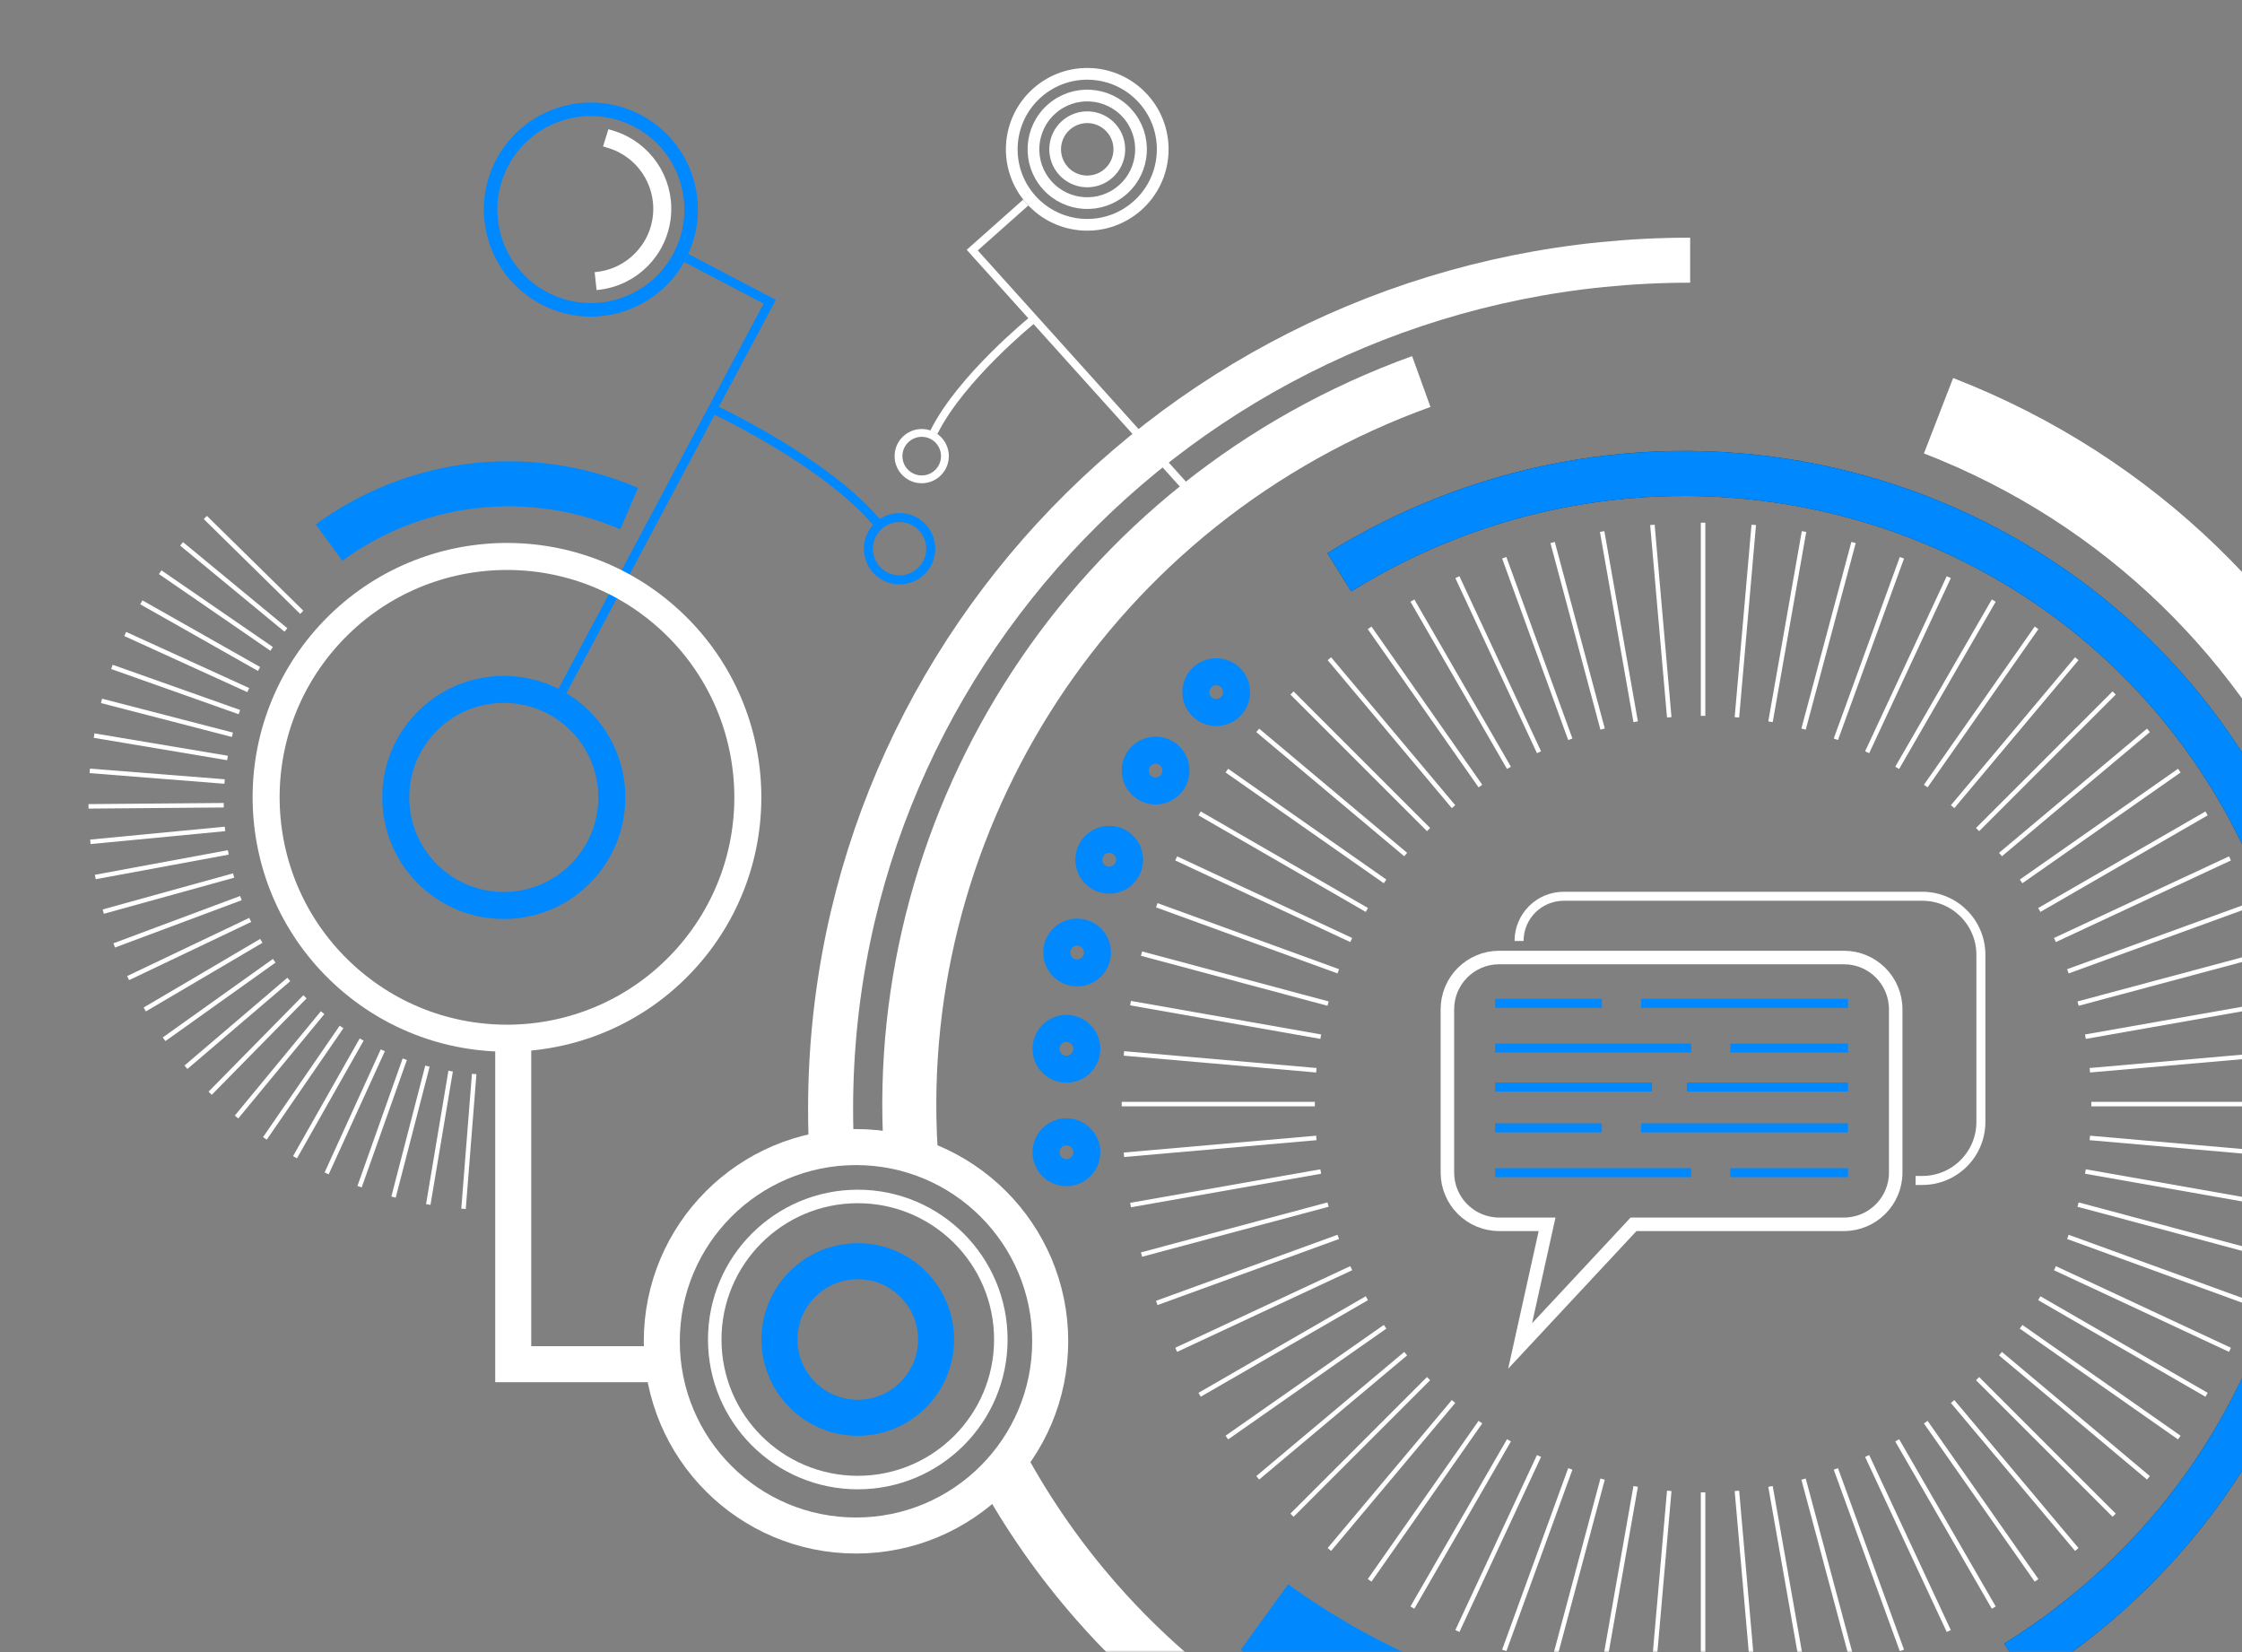 <svg width="498" height="367" viewBox="0 0 498 367" fill="none" xmlns="http://www.w3.org/2000/svg">
<rect x="0" y="0" width="498" height="367" fill="#808080" stroke="none"/>
<mask id="mask0" mask-type="alpha" maskUnits="userSpaceOnUse" x="0" y="0" width="500" height="367">
<rect width="500" height="367" fill="#C4C4C4"/>
</mask>
<g mask="url(#mask0)">
<path d="M375.423 57.79C269.976 57.79 184.494 142.208 184.494 246.342C184.494 249.797 184.589 253.231 184.774 256.641" stroke="white" stroke-width="10"/>
<path d="M447.833 369.294C515.538 327.264 536.768 238.976 495.25 172.096C453.733 105.217 365.191 85.072 297.486 127.102" stroke="#103957" stroke-width="10"/>
<path d="M447.833 369.294C515.538 327.264 536.768 238.976 495.25 172.096C453.733 105.217 365.191 85.072 297.486 127.102" stroke="#0088FF" stroke-width="10"/>
<path d="M430.656 403.24C362.213 427.943 288.525 406.92 243.68 355.923C235.67 346.815 228.58 336.749 222.604 325.818M315.7 84.739C242.401 111.194 197.968 181.846 202.26 255.066" stroke="white" stroke-width="12"/>
<path d="M525.724 307.885C558.973 222.085 516.372 125.578 430.572 92.33" stroke="#103957" stroke-width="18" stroke-linejoin="round"/>
<path d="M525.724 307.885C558.973 222.085 516.372 125.578 430.572 92.33" stroke="white" stroke-width="18" stroke-linejoin="round"/>
<path d="M441.245 378.771C386.003 401.13 325.796 391.742 280.849 359.179" stroke="#0088FF" stroke-width="18" stroke-linejoin="round"/>
<path d="M233.276 297.915C233.276 321.739 213.962 341.053 190.138 341.053C166.314 341.053 147 321.739 147 297.915C147 274.09 166.314 254.777 190.138 254.777C213.962 254.777 233.276 274.09 233.276 297.915Z" stroke="white" stroke-width="8"/>
<path d="M222.308 297.518C222.308 315.067 208.082 329.292 190.534 329.292C172.986 329.292 158.76 315.067 158.76 297.518C158.76 279.97 172.986 265.745 190.534 265.745C208.082 265.745 222.308 279.97 222.308 297.518Z" stroke="white" stroke-width="3"/>
<path d="M207.924 297.519C207.924 307.123 200.138 314.909 190.534 314.909C180.929 314.909 173.144 307.123 173.144 297.519C173.144 287.914 180.929 280.128 190.534 280.128C200.138 280.128 207.924 287.914 207.924 297.519Z" stroke="#0088FF" stroke-width="8"/>
<path d="M378.293 158.999V116.097" stroke="white"/>
<path d="M378.293 374.365V331.464" stroke="white"/>
<path d="M370.778 159.327L367.039 116.588" stroke="white"/>
<path d="M389.548 373.874L385.809 331.135" stroke="white"/>
<path d="M363.319 160.309L355.87 118.059" stroke="white"/>
<path d="M400.718 372.403L393.268 330.153" stroke="white"/>
<path d="M355.975 161.937L344.871 120.497" stroke="white"/>
<path d="M411.716 369.965L400.612 328.525" stroke="white"/>
<path d="M348.801 164.199L334.128 123.884" stroke="white"/>
<path d="M422.46 366.578L407.787 326.263" stroke="white"/>
<path d="M341.85 167.078L323.719 128.196" stroke="white"/>
<path d="M432.868 362.266L414.737 323.384" stroke="white"/>
<path d="M335.177 170.552L313.726 133.398" stroke="white"/>
<path d="M442.861 357.065L421.41 319.911" stroke="white"/>
<path d="M328.833 174.594L304.225 139.451" stroke="white"/>
<path d="M452.362 351.012L427.754 315.869" stroke="white"/>
<path d="M322.864 179.173L295.288 146.309" stroke="white"/>
<path d="M461.299 344.154L433.723 311.289" stroke="white"/>
<path d="M317.318 184.256L286.982 153.919" stroke="white"/>
<path d="M469.605 336.543L439.269 306.207" stroke="white"/>
<path d="M312.236 189.802L279.371 162.225" stroke="white"/>
<path d="M477.216 328.237L444.351 300.66" stroke="white"/>
<path d="M307.656 195.77L272.513 171.163" stroke="white"/>
<path d="M484.074 319.3L448.931 294.692" stroke="white"/>
<path d="M303.614 202.115L266.46 180.664" stroke="white"/>
<path d="M490.127 309.798L452.973 288.347" stroke="white"/>
<path d="M300.14 208.788L261.258 190.657" stroke="white"/>
<path d="M495.329 299.806L456.447 281.675" stroke="white"/>
<path d="M297.261 215.738L256.947 201.065" stroke="white"/>
<path d="M499.64 289.397L459.325 274.724" stroke="white"/>
<path d="M294.999 222.913L253.559 211.809" stroke="white"/>
<path d="M503.028 278.654L461.588 267.55" stroke="white"/>
<path d="M293.371 230.256L251.121 222.807" stroke="white"/>
<path d="M505.466 267.655L463.216 260.205" stroke="white"/>
<path d="M292.389 237.714L249.651 233.975" stroke="white"/>
<path d="M506.936 256.486L464.198 252.747" stroke="white"/>
<path d="M292.061 245.231H249.159" stroke="white"/>
<path d="M507.428 245.231H464.526" stroke="white"/>
<path d="M292.389 252.747L249.651 256.486" stroke="white"/>
<path d="M506.936 233.976L464.198 237.715" stroke="white"/>
<path d="M293.371 260.205L251.121 267.655" stroke="white"/>
<path d="M505.466 222.808L463.216 230.257" stroke="white"/>
<path d="M294.999 267.549L253.559 278.653" stroke="white"/>
<path d="M503.028 211.809L461.588 222.913" stroke="white"/>
<path d="M297.261 274.723L256.946 289.396" stroke="white"/>
<path d="M499.64 201.065L459.325 215.738" stroke="white"/>
<path d="M300.14 281.675L261.258 299.806" stroke="white"/>
<path d="M495.329 190.656L456.447 208.787" stroke="white"/>
<path d="M303.613 288.346L266.459 309.797" stroke="white"/>
<path d="M490.127 180.664L452.973 202.115" stroke="white"/>
<path d="M307.655 294.691L272.512 319.299" stroke="white"/>
<path d="M484.074 171.163L448.931 195.77" stroke="white"/>
<path d="M312.235 300.66L279.37 328.236" stroke="white"/>
<path d="M477.216 162.226L444.352 189.802" stroke="white"/>
<path d="M317.317 306.205L286.981 336.542" stroke="white"/>
<path d="M469.605 153.92L439.269 184.256" stroke="white"/>
<path d="M322.864 311.289L295.287 344.154" stroke="white"/>
<path d="M461.299 146.308L433.723 179.173" stroke="white"/>
<path d="M328.833 315.869L304.225 351.012" stroke="white"/>
<path d="M452.362 139.451L427.754 174.594" stroke="white"/>
<path d="M335.176 319.91L313.725 357.064" stroke="white"/>
<path d="M442.86 133.398L421.41 170.552" stroke="white"/>
<path d="M341.85 323.384L323.719 362.266" stroke="white"/>
<path d="M432.868 128.196L414.737 167.078" stroke="white"/>
<path d="M348.8 326.263L334.127 366.578" stroke="white"/>
<path d="M422.46 123.885L407.787 164.199" stroke="white"/>
<path d="M355.975 328.525L344.871 369.965" stroke="white"/>
<path d="M411.716 120.497L400.612 161.937" stroke="white"/>
<path d="M363.319 330.154L355.87 372.404" stroke="white"/>
<path d="M400.717 118.059L393.268 160.309" stroke="white"/>
<path d="M370.778 331.136L367.039 373.874" stroke="white"/>
<path d="M389.548 116.588L385.809 159.327" stroke="white"/>
<path d="M343.239 273.755L343.643 271.93H341.774H333C326.649 271.93 321.5 266.782 321.5 260.43V224.174C321.5 217.823 326.649 212.674 333 212.674H409.581C415.932 212.674 421.081 217.823 421.081 224.174V260.43C421.081 266.782 415.932 271.93 409.581 271.93H363.5H362.848L362.403 272.408L337.655 298.953L343.239 273.755Z" stroke="white" stroke-width="3"/>
<path d="M337.419 209V209C337.419 203.515 341.866 199.069 347.35 199.069H427C434.18 199.069 440 204.889 440 212.069V249.19C440 256.37 434.18 262.19 427 262.19H425.5" stroke="white" stroke-width="2"/>
<path d="M332.097 222.848H355.807M410.484 222.848H364.516M332.097 232.791H375.645M410.484 232.791H384.355M332.097 241.438H366.936M374.678 241.438H410.484M332.097 250.517H355.807M332.097 260.461H375.645M364.516 250.517H410.484M384.355 260.461H410.484" stroke="#0088FF" stroke-width="2"/>
<path d="M241.406 255.926C241.406 258.426 239.379 260.452 236.879 260.452C234.38 260.452 232.353 258.426 232.353 255.926C232.353 253.426 234.38 251.4 236.879 251.4C239.379 251.4 241.406 253.426 241.406 255.926Z" stroke="#0088FF" stroke-width="6"/>
<path d="M241.406 232.951C241.406 235.451 239.379 237.478 236.879 237.478C234.38 237.478 232.353 235.451 232.353 232.951C232.353 230.452 234.38 228.425 236.879 228.425C239.379 228.425 241.406 230.452 241.406 232.951Z" stroke="#0088FF" stroke-width="6"/>
<path d="M243.782 211.561C243.782 214.061 241.756 216.087 239.256 216.087C236.756 216.087 234.73 214.061 234.73 211.561C234.73 209.061 236.756 207.035 239.256 207.035C241.756 207.035 243.782 209.061 243.782 211.561Z" stroke="#0088FF" stroke-width="6"/>
<path d="M250.913 190.963C250.913 193.463 248.886 195.489 246.386 195.489C243.887 195.489 241.86 193.463 241.86 190.963C241.86 188.463 243.887 186.437 246.386 186.437C248.886 186.437 250.913 188.463 250.913 190.963Z" stroke="#0088FF" stroke-width="6"/>
<path d="M261.212 171.157C261.212 173.657 259.185 175.683 256.685 175.683C254.186 175.683 252.159 173.657 252.159 171.157C252.159 168.657 254.186 166.631 256.685 166.631C259.185 166.631 261.212 168.657 261.212 171.157Z" stroke="#0088FF" stroke-width="6"/>
<path d="M274.68 153.728C274.68 156.228 272.653 158.254 270.153 158.254C267.654 158.254 265.627 156.228 265.627 153.728C265.627 151.228 267.654 149.202 270.153 149.202C272.653 149.202 274.68 151.228 274.68 153.728Z" stroke="#0088FF" stroke-width="6"/>
<path d="M229.38 71.019C229.38 71.019 213.436 83.905 207.435 96.009" stroke="white" stroke-width="1.736"/>
<path d="M267.107 112.364L215.954 55.555L227.838 44.991" stroke="white" stroke-width="1.736"/>
<path d="M230.361 20.635C237.281 14.483 247.879 15.105 254.032 22.026C260.184 28.946 259.562 39.544 252.641 45.696C245.721 51.849 235.123 51.226 228.97 44.306C222.818 37.386 223.441 26.788 230.361 20.635Z" stroke="white" stroke-width="2.604"/>
<path d="M233.563 24.236C238.495 19.851 246.047 20.295 250.431 25.227C254.816 30.158 254.372 37.711 249.44 42.095C244.508 46.48 236.956 46.036 232.572 41.104C228.187 36.172 228.631 28.62 233.563 24.236Z" stroke="white" stroke-width="2.604"/>
<path d="M236.764 27.837C239.707 25.221 244.214 25.485 246.83 28.428C249.447 31.371 249.182 35.878 246.239 38.494C243.296 41.111 238.789 40.846 236.173 37.903C233.557 34.96 233.821 30.453 236.764 27.837Z" stroke="white" stroke-width="2.604"/>
<path d="M201.31 97.459C203.437 95.567 206.696 95.759 208.587 97.886C210.479 100.014 210.287 103.272 208.16 105.164C206.032 107.055 202.774 106.864 200.882 104.736C198.991 102.609 199.182 99.35 201.31 97.459Z" stroke="white" stroke-width="1.736"/>
<path d="M139.752 112.97C116.865 103.175 91.63 106.878 73.098 120.519" stroke="#0088FF" stroke-width="10"/>
<path d="M158.737 91.025C158.737 91.025 183.183 102.415 194.687 115.963" stroke="#0088FF" stroke-width="2"/>
<path d="M123.698 155.783L170.969 67.022L152.444 57.306" stroke="#0088FF" stroke-width="2"/>
<path d="M141.59 26.826C130.698 21.113 117.238 25.312 111.525 36.204C105.813 47.096 110.012 60.557 120.904 66.269C131.796 71.981 145.256 67.782 150.969 56.891C156.681 45.998 152.482 32.538 141.59 26.826Z" stroke="#0088FF" stroke-width="3"/>
<path d="M134.552 30.603L135.796 30.991C142.998 33.239 147.676 40.185 147.051 47.705V47.705C146.411 55.411 140.386 61.577 132.696 62.393L132.3 62.435" stroke="white" stroke-width="4"/>
<path d="M203.033 115.744C199.646 113.968 195.462 115.273 193.686 118.659C191.91 122.045 193.215 126.23 196.602 128.006C199.988 129.782 204.172 128.476 205.948 125.09C207.724 121.704 206.419 117.519 203.033 115.744Z" stroke="#0088FF" stroke-width="2"/>
<path d="M76.277 216.363C54.59 196.295 53.277 162.447 73.344 140.759C93.412 119.072 127.261 117.759 148.948 137.827C170.635 157.894 171.948 191.743 151.88 213.43C131.813 235.117 97.964 236.43 76.277 216.363Z" stroke="white" stroke-width="6"/>
<path d="M146 303L114 303L114 233" stroke="white" stroke-width="8"/>
<path d="M95.604 194.738C85.875 185.736 85.286 170.551 94.289 160.822C103.291 151.094 118.475 150.505 128.204 159.507C137.933 168.509 138.522 183.694 129.52 193.422C120.518 203.151 105.333 203.74 95.604 194.738Z" stroke="#0088FF" stroke-width="6"/>
<path d="M45.614 114.938L67.034 136.004" stroke="white"/>
<path d="M40.333 120.799L63.508 139.918" stroke="white"/>
<path d="M35.583 127.097L60.336 144.124" stroke="white"/>
<path d="M31.4 133.786L57.542 148.59" stroke="white"/>
<path d="M27.816 140.814L55.149 153.283" stroke="white"/>
<path d="M24.857 148.127L53.173 158.167" stroke="white"/>
<path d="M22.548 155.671L51.631 163.204" stroke="white"/>
<path d="M20.905 163.386L50.534 168.356" stroke="white"/>
<path d="M19.94 171.216L49.89 173.585" stroke="white"/>
<path d="M19.661 179.1L49.703 178.849" stroke="white"/>
<path d="M20.072 186.978L49.977 184.111" stroke="white"/>
<path d="M21.167 194.791L50.709 189.328" stroke="white"/>
<path d="M22.938 202.479L51.892 194.461" stroke="white"/>
<path d="M25.373 209.983L53.518 199.472" stroke="white"/>
<path d="M28.453 217.246L55.574 204.323" stroke="white"/>
<path d="M32.154 224.213L58.046 208.975" stroke="white"/>
<path d="M36.448 230.831L60.913 213.394" stroke="white"/>
<path d="M41.302 237.049L64.154 217.546" stroke="white"/>
<path d="M46.68 242.82L67.746 221.4" stroke="white"/>
<path d="M52.541 248.102L71.66 224.927" stroke="white"/>
<path d="M58.84 252.852L75.866 228.099" stroke="white"/>
<path d="M65.528 257.035L80.332 230.892" stroke="white"/>
<path d="M72.556 260.619L85.025 233.286" stroke="white"/>
<path d="M79.869 263.577L89.909 235.261" stroke="white"/>
<path d="M87.412 265.886L94.946 236.803" stroke="white"/>
<path d="M95.129 267.53L100.099 237.901" stroke="white"/>
<path d="M102.958 268.494L105.327 238.544" stroke="white"/>
</g>
</svg>
